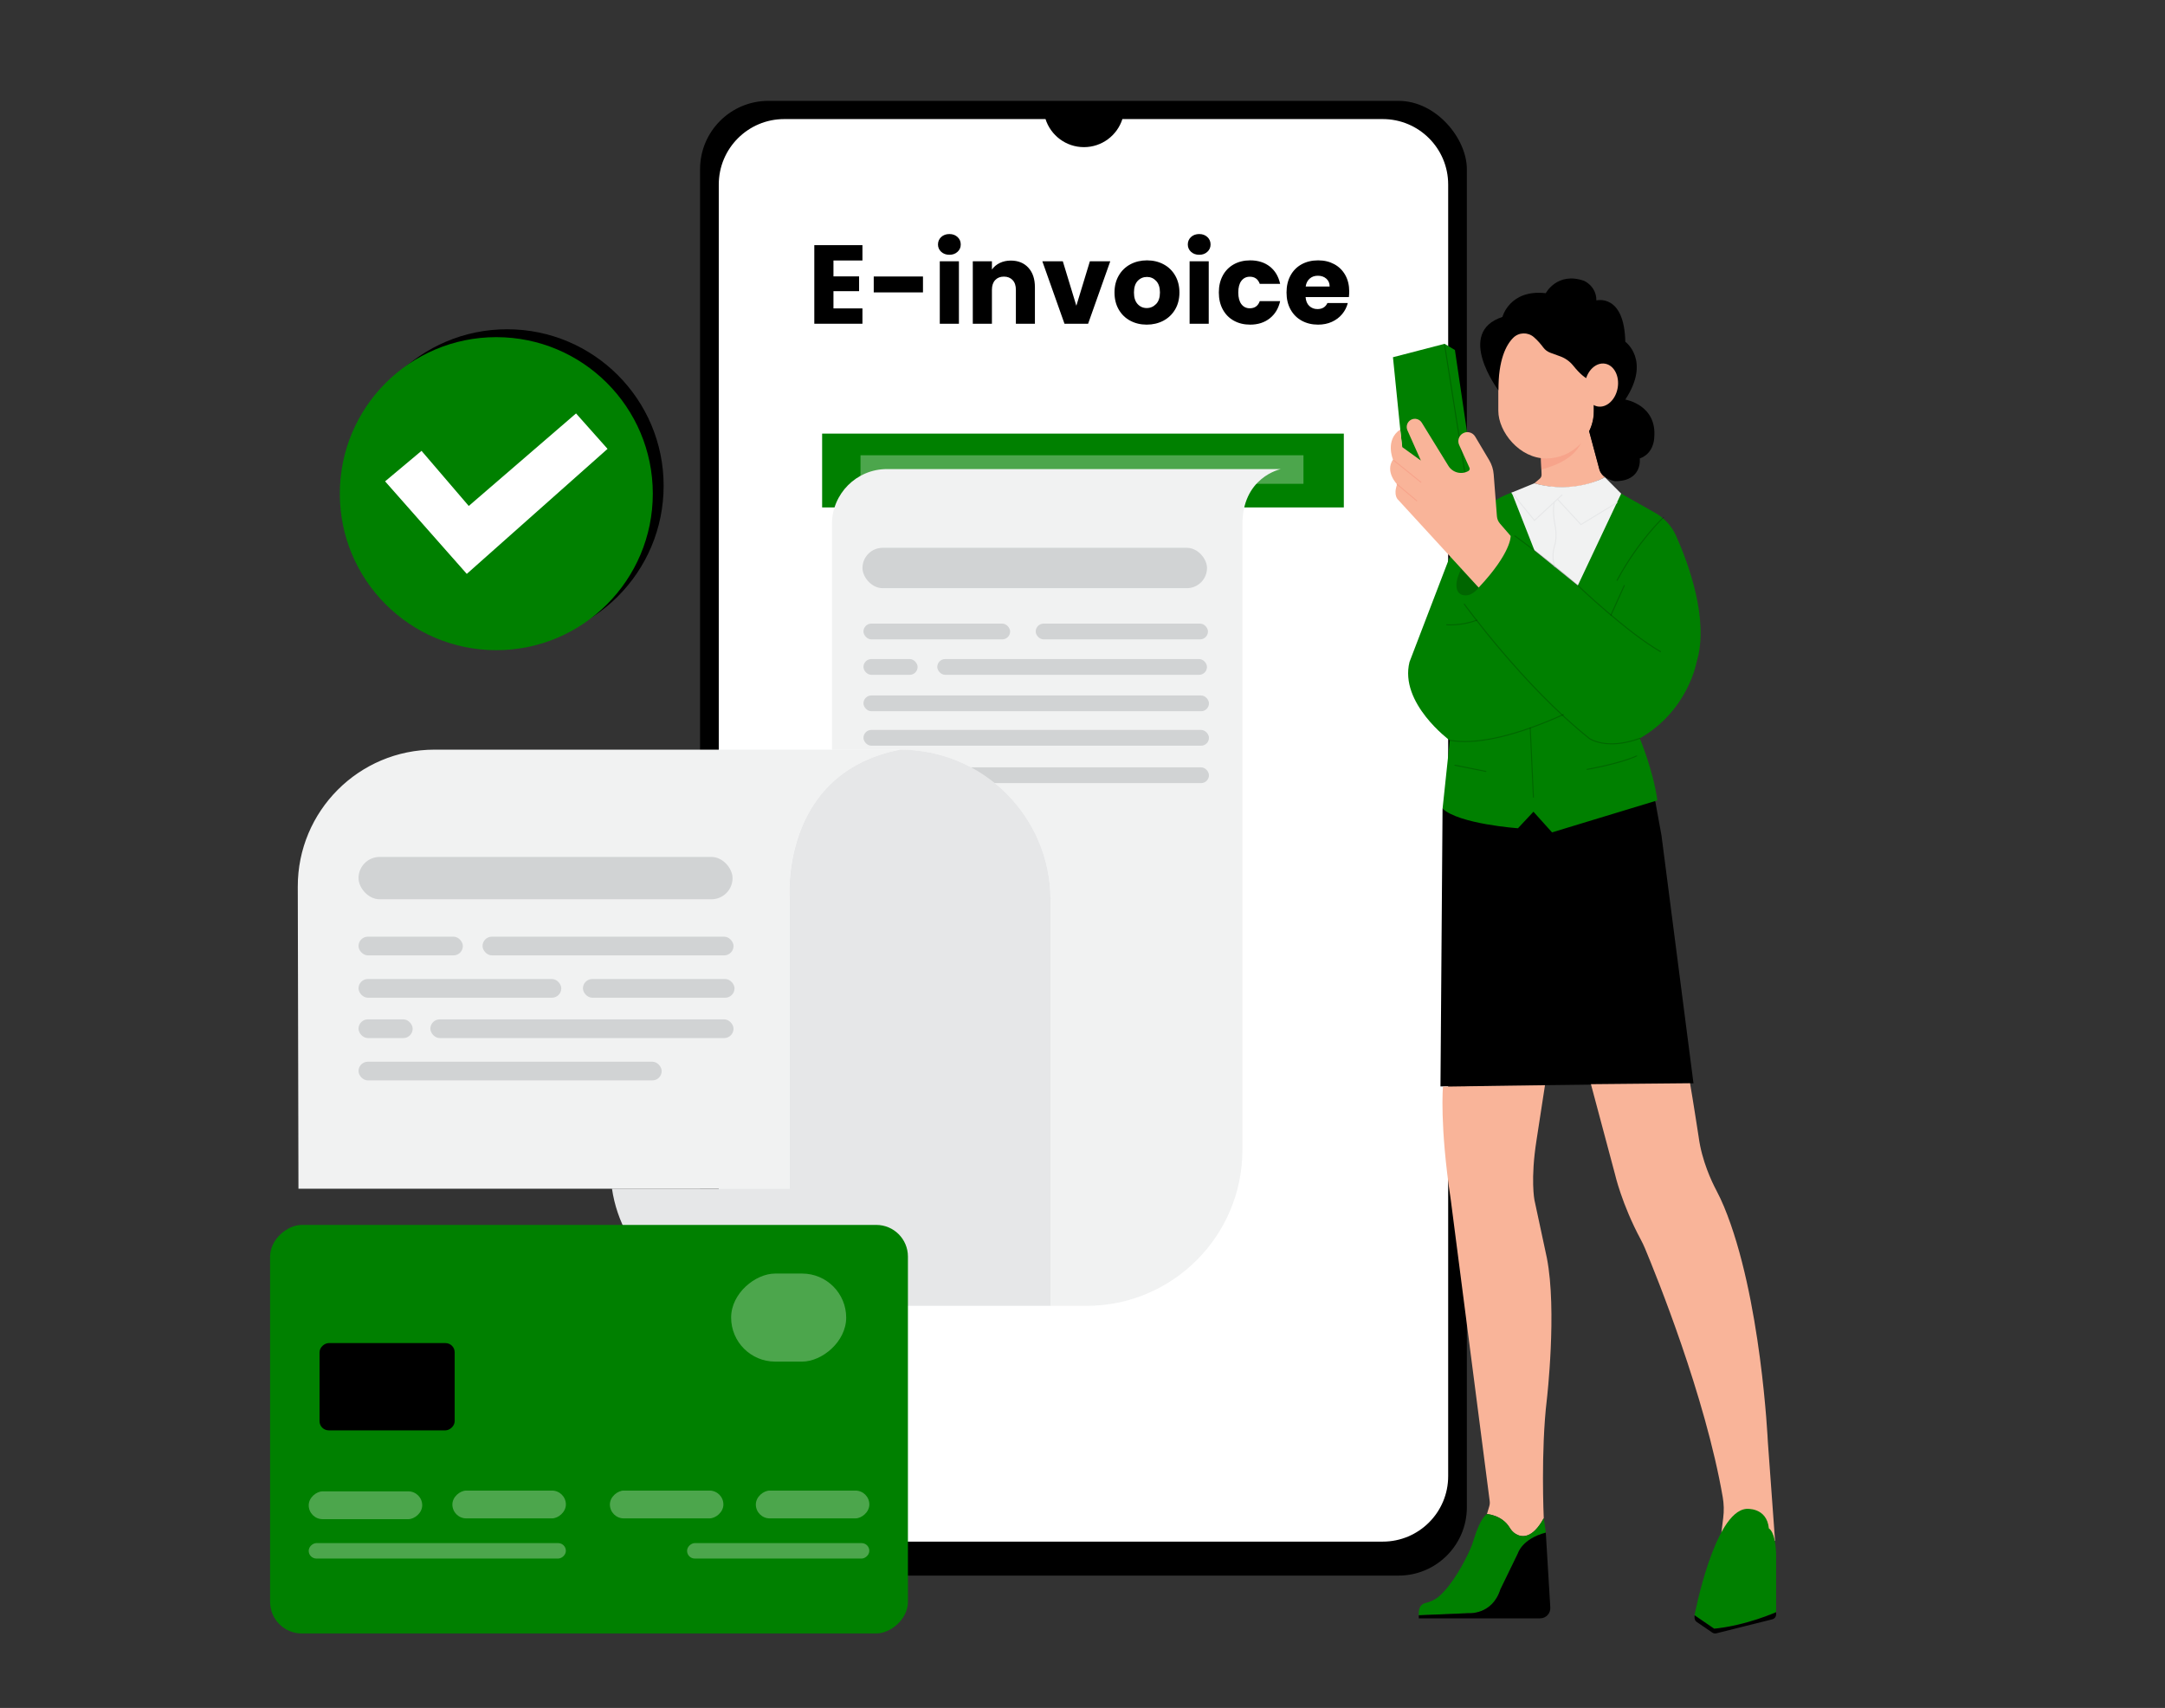 <?xml version="1.0" encoding="UTF-8"?>
<svg xmlns="http://www.w3.org/2000/svg" id="a" viewBox="0 0 865.76 682.89">
  <rect x="0" y="0" width="865.76" height="682.89" fill="#333333" stroke="none"/>
  <g>
    <rect x="279.95" y="40.33" width="306.63" height="589.64" rx="27.32" ry="27.32" fill="#000000"></rect>
    <path d="M552.93,47.61h-104.1c-2.08,6.51-8.17,11.22-15.37,11.22s-13.29-4.71-15.37-11.22h-104.49c-14.45,0-26.17,11.71-26.17,26.17V590.22c0,14.45,11.71,26.17,26.17,26.17h239.34c14.45,0,26.17-11.71,26.17-26.17V73.78c0-14.45-11.71-26.17-26.17-26.17Z" fill="#fff"></path>
    <rect x="328.76" y="173.37" width="208.62" height="29.52" fill="#008000"></rect>
    <g opacity=".3">
      <rect x="344.11" y="182.03" width="177.13" height="11.41" fill="#fff"></rect>
    </g>
    <path d="M496.83,210.37v249.36c0,34.46-27.93,62.39-62.39,62.39h-14.37v-162.31c0-33.18-26.9-60.08-60.08-60.08h-27.3v-90.19c0-12.14,9.84-21.99,21.99-21.99h157.54s-15.79,3.15-15.39,22.83Z" fill="#f1f2f2"></path>
    <rect x="344.9" y="219.03" width="137.77" height="16.14" rx="8.07" ry="8.07" fill="#d1d3d4"></rect>
    <rect x="345.29" y="249.34" width="58.65" height="6.3" rx="3.15" ry="3.15" fill="#d1d3d4"></rect>
    <rect x="345.29" y="263.51" width="21.65" height="6.3" rx="3.15" ry="3.15" fill="#d1d3d4"></rect>
    <rect x="374.81" y="263.51" width="107.85" height="6.3" rx="3.15" ry="3.15" fill="#d1d3d4"></rect>
    <rect x="345.29" y="278.07" width="138.16" height="6.3" rx="3.15" ry="3.15" fill="#d1d3d4"></rect>
    <rect x="345.29" y="291.85" width="138.16" height="6.3" rx="3.15" ry="3.15" fill="#d1d3d4"></rect>
    <rect x="345.29" y="306.81" width="138.16" height="6.3" rx="3.15" ry="3.15" fill="#d1d3d4"></rect>
    <rect x="414.17" y="249.34" width="68.88" height="6.3" rx="3.15" ry="3.15" fill="#d1d3d4"></rect>
    <circle cx="202.8" cy="194.23" r="62.58" fill="#000000"></circle>
    <circle cx="198.47" cy="197.38" r="62.58" fill="#008000"></circle>
    <polygon points="153.99 192.46 168.56 180.26 187.45 202.3 230.35 165.3 242.95 179.47 186.66 229.46 153.99 192.46" fill="#fff"></polygon>
    <path d="M315.77,359.95v115.33H119.35l-.27-120.74c-.07-30.25,24.44-54.81,54.69-54.81h186.22c-48.67,9.45-44.23,60.22-44.23,60.22Z" fill="#f1f2f2"></path>
    <path d="M420.08,359.8v162.31h-121.07c-27.58,0-50.4-20.34-54.29-46.84h71.06v-115.33s-4.44-50.78,44.23-60.22c33.18,0,60.08,26.9,60.08,60.08Z" fill="#e6e7e8"></path>
    <rect x="143.37" y="342.63" width="149.57" height="16.93" rx="8.46" ry="8.46" fill="#d1d3d4"></rect>
    <rect x="143.37" y="374.51" width="41.72" height="7.48" rx="3.74" ry="3.74" fill="#d1d3d4"></rect>
    <rect x="143.37" y="407.57" width="21.65" height="7.48" rx="3.74" ry="3.74" fill="#d1d3d4"></rect>
    <rect x="192.96" y="374.51" width="100.37" height="7.48" rx="3.74" ry="3.74" fill="#d1d3d4"></rect>
    <rect x="172.1" y="407.57" width="121.23" height="7.48" rx="3.74" ry="3.74" fill="#d1d3d4"></rect>
    <rect x="143.37" y="424.5" width="121.23" height="7.48" rx="3.74" ry="3.74" fill="#d1d3d4"></rect>
    <rect x="143.37" y="391.44" width="81.08" height="7.48" rx="3.74" ry="3.74" fill="#d1d3d4"></rect>
    <rect x="233.11" y="391.44" width="60.62" height="7.48" rx="3.74" ry="3.74" fill="#d1d3d4"></rect>
  </g>
  <g>
    <polygon points="576.86 323.3 576.03 434.39 677.21 433.15 664.41 334.04 661.93 320.41 643.76 314.63 603.29 312.98 576.86 323.3" fill="#000000"></polygon>
    <g opacity=".2">
      <path d="M671.01,427.17c-.1,0-.19-.07-.2-.18l-14.87-100.35c-.02-.11,.06-.22,.17-.23,.12-.02,.22,.06,.23,.17l14.87,100.35c.02,.11-.06,.22-.17,.23-.01,0-.02,0-.03,0Z"></path>
    </g>
    <path d="M604.53,196.93c-16.52,5.78-23.95,23.54-23.95,23.54l-16.93,44.19c-4.13,16.52,16.11,31.39,16.11,31.39l-2.89,27.26c6.61,6.19,30.15,7.85,30.15,7.85l6.19-6.61,7.43,8.26,42.12-12.8c-1.65-11.98-7.02-24.78-7.02-24.78,19.41-11.15,22.71-30.56,22.71-30.56,5.18-16.77-3.37-39.62-8.2-50.43-1.74-3.9-4.7-7.13-8.42-9.23l-13.54-7.65-14.04-.83-22.3,.83-7.43-.41Z" fill="#008000"></path>
    <path d="M641.78,190.79c-13.95,7.49-28.17,2.42-28.17,2.42l2.16-1.85c.46-.4,.71-.97,.69-1.58l-.07-2.03-.17-4.8,12.5-10.57,2.23-1.88,4.53,1.89,4.15,15.45c.12,.41,.36,1.02,.83,1.65,.47,.64,.97,1.05,1.33,1.29Z" fill="#f9b499"></path>
    <path d="M613.61,193.22l-9.09,3.72,9.09,23.13,17.34,14.04,17.34-36.75-6.52-6.55s-12.07,6.97-28.17,2.42Z" fill="#f1f2f2"></path>
    <polygon points="613.59 208.38 604.37 197.06 604.68 196.81 613.63 207.79 624.63 197.61 624.9 197.91 613.59 208.38" fill="#e6e7e8"></polygon>
    <polygon points="632.16 209.99 622.7 199.75 622.99 199.48 632.23 209.48 646.57 200.75 646.78 201.09 632.16 209.99" fill="#e6e7e8"></polygon>
    <path d="M621.59,226.71c-1.39-3.64-.54-7.23-.12-8.6,.2-.64,.33-1.17,.4-1.66,.46-3.23-.19-6.22-.2-6.25-1.23-6.17-.36-9.43-.32-9.57l.39,.11s-.88,3.31,.33,9.38c0,.03,.67,3.08,.2,6.39-.07,.52-.2,1.06-.41,1.72-.42,1.33-1.23,4.82,.11,8.34l-.38,.14Z" fill="#e6e7e8"></path>
    <g opacity=".2">
      <path d="M584.29,227.49l7.02,7.43s-2.85,4.12-6.62,2.92c-1.12-.36-1.94-1.35-2.14-2.51-.3-1.73-.28-3.55,1.74-7.84Z"></path>
    </g>
    <polygon points="557.03 142.83 561.16 183.72 586.77 195.28 589.25 190.33 581.81 139.94 577.68 137.47 557.03 142.83" fill="#008000"></polygon>
    <g opacity=".2">
      <path d="M586.77,195.49c-.1,0-.19-.07-.2-.17l-9.08-57.4c-.02-.11,.06-.22,.17-.24,.11-.02,.22,.06,.24,.17l9.08,57.4c.02,.11-.06,.22-.17,.24-.01,0-.02,0-.03,0Z"></path>
    </g>
    <path d="M618.57,559.52c-2.48,20.65-1.24,47.49-1.24,47.49-4.56,8.32-8.78,7.74-11.17,6.32-1.02-.61-1.84-1.49-2.44-2.51-3.06-5.09-9.1-5.47-9.1-5.47l.92-3.08c.21-.69,.27-1.42,.17-2.13l-15.55-120.33c-4.54-30.15-3.13-45.34-3.13-45.34l40.79-.57-3.38,21.96c-2.48,15.69-.83,23.95-.83,23.95l4.96,23.13c4.13,21.06,0,56.58,0,56.58Z" fill="#f9b499"></path>
    <path d="M618.15,612.8c-9.5,2.48-11.15,8.26-11.15,8.26l-7.02,14.45c-3.3,10.32-12.8,9.5-12.8,9.5l-19.82,.83c-.25-3.51,1.33-4.58,2.6-4.89,2.02-.48,3.94-1.32,5.5-2.69,5.56-4.88,10.13-13.79,12.2-18.24,.69-1.48,1.25-3.02,1.72-4.58,2.7-8.98,5.24-10.07,5.24-10.07,0,0,6.05,.38,9.1,5.47,.61,1.02,1.42,1.9,2.44,2.51,2.39,1.42,6.6,2,11.17-6.32l.83,5.78Z" fill="#008000"></path>
    <path d="M615.88,647.07h-48.52v-1.24l19.82-.83s9.5,.83,12.8-9.5l7.02-14.45s1.65-5.78,11.15-8.26l1.8,29.95c.14,2.35-1.72,4.33-4.08,4.33Z" fill="#000000"></path>
    <path d="M636.2,433.5l9.62,36s2.69,11.93,10.31,26.12c.63,1.17,1.2,2.37,1.71,3.59,4.37,10.46,24.08,58.98,31.06,99.38,.47,2.73,.55,5.51,.2,8.26l-.74,5.95,21.47,3.3-2.89-39.65s-2.63-58.15-17.53-94c-.94-2.26-1.99-4.48-3.13-6.64-1.75-3.31-5.73-11.64-7-21.19,0,0-2.36-15.34-3.45-21.5l-39.62,.37Z" fill="#f9b499"></path>
    <path d="M710.25,621.06v23.54s-11.98,5.37-24.78,6.61l-7.85-5.37s7.85-41.3,20.65-42.54c0,0,8.26-.83,9.09,7.85,0,0,2.48,.83,2.89,9.91Z" fill="#008000"></path>
    <path d="M710.25,644.6v.9c0,.93-.63,1.74-1.53,1.96l-22.36,5.59c-.56,.14-1.16,.03-1.63-.29l-6.22-4.25c-.55-.38-.88-1-.88-1.67v-1l7.85,5.37c12.8-1.24,24.78-6.61,24.78-6.61Z" fill="#000000"></path>
    <path d="M632.4,176.9c-3.73,7.81-13.3,9.91-16,10.85l-.17-4.8,12.5-10.57,3.67,4.52Z" fill="#f7a48b"></path>
    <rect x="599.16" y="126.32" width="38.2" height="56.99" rx="19.1" ry="19.1" fill="#f9b499"></rect>
    <path d="M599.19,156.04s-17.38-23.12,1.61-29.31c0,0,2.89-11.15,17.34-9.5,0,0,4.54-8.67,15.28-4.96,0,0,4.96,2.06,4.96,7.85,0,0,11.15-2.89,11.56,16.52,0,0,10.32,7.43,0,23.13,0,0,12.8,2.06,11.56,15.28,0,0,0,6.19-5.78,8.26,0,0,1.24,9.09-9.91,9.09,0,0-4.96-.83-6.19-4.54l-4.15-15.45s2.08-3.75,1.88-8.19v-12.25s-2.54,1.33-8.22-5.76c-1.36-1.69-3.15-2.98-5.18-3.72l-3.95-1.44c-1.15-.42-2.15-1.16-2.87-2.14-.86-1.16-2.2-2.79-3.78-4.14-2.41-2.06-6-1.94-8.24,.3-2.81,2.81-5.94,8.7-5.92,20.99Z" fill="#000000"></path>
    <ellipse cx="640.39" cy="153.97" rx="8.68" ry="6.61" transform="translate(380.71 759.26) rotate(-80.3)" fill="#f9b499"></ellipse>
    <path d="M591.31,234.93l-32.21-35.1s-2.06-1.65-.41-6.19c0,0-4.96-4.96-1.65-9.91,0,0-3.3-7.85,2.89-11.98l.83,7.02,7.43,5.37-5.38-12.1c-.69-1.56-.07-3.39,1.43-4.2h0c1.52-.82,3.41-.31,4.32,1.16l10.65,17.28c1.68,2.72,5.22,3.62,7.99,2.04h0c.45-.26,.64-.82,.42-1.3l-4.12-9.12c-.74-1.64-.17-3.57,1.34-4.54h0c1.72-1.11,4.02-.57,5.07,1.2l5.6,9.42c1.03,1.73,1.65,3.68,1.8,5.69l1.29,16.72c.08,1.1,.52,2.15,1.25,2.99l4.25,4.91s.41,6.61-12.8,20.65Z" fill="#f9b499"></path>
    <path d="M568.18,193.01s-.09-.02-.13-.05l-10.74-8.67c-.09-.07-.1-.2-.03-.29,.07-.09,.2-.1,.29-.03l10.74,8.67c.09,.07,.1,.2,.03,.29-.04,.05-.1,.08-.16,.08Z" fill="#f7a48b"></path>
    <path d="M566.53,200.44s-.09-.02-.13-.05l-7.85-6.61c-.09-.07-.1-.2-.03-.29,.07-.09,.21-.1,.29-.02l7.85,6.61c.09,.07,.1,.2,.03,.29-.04,.05-.1,.07-.16,.07Z" fill="#f7a48b"></path>
    <g opacity=".2">
      <path d="M663.99,260.74s-.07,0-.1-.03c-13.49-7.77-32.88-26.27-33.08-26.46-15.5-13.05-25.07-19.74-25.17-19.8-.09-.06-.12-.19-.05-.29,.07-.09,.19-.12,.29-.05,.09,.07,9.69,6.76,25.21,19.83,.2,.19,19.56,18.67,33.01,26.41,.1,.06,.13,.18,.08,.28-.04,.07-.11,.1-.18,.1Z"></path>
    </g>
    <g opacity=".2">
      <path d="M644.18,246.17s-.06,0-.08-.02c-.1-.05-.15-.17-.1-.27l5.36-11.86c.05-.1,.17-.15,.27-.1,.1,.05,.15,.17,.1,.27l-5.36,11.86c-.04,.08-.11,.12-.19,.12Z"></path>
    </g>
    <g opacity=".2">
      <path d="M646.65,232.24s-.07,0-.1-.02c-.1-.05-.14-.18-.08-.28,8.59-15.95,18.53-25.15,18.63-25.25,.08-.08,.21-.07,.29,.01,.08,.08,.07,.21-.01,.29-.1,.09-9.99,9.25-18.54,25.14-.04,.07-.11,.11-.18,.11Z"></path>
    </g>
    <g opacity=".2">
      <path d="M585.87,296.7c-1.85,0-3.64-.12-5.34-.39-.3-.05-.6-.09-.68-.08-.08,.04-.18,.03-.25-.04-.08-.08-.08-.21,0-.29,.13-.13,.32-.1,.99,0,13.18,2.05,31.47-4.51,44.5-10.37,.1-.05,.23,0,.27,.1,.05,.1,0,.23-.1,.27-11.4,5.13-26.83,10.79-39.39,10.79Zm-6.04-.47h0Zm.06-.04s0,0,0,0t0,0Z"></path>
    </g>
    <g opacity=".2">
      <path d="M644.48,297.61c-6.03,0-9.06-2.19-9.1-2.23-26.15-20.84-49.78-53.4-50.01-53.73-.07-.09-.05-.22,.05-.29,.09-.07,.22-.05,.29,.05,.24,.33,23.83,32.84,49.93,53.65,.06,.04,6.69,4.82,20.04-.03,.11-.04,.22,.02,.26,.12,.04,.11-.02,.23-.12,.26-4.53,1.65-8.31,2.2-11.33,2.2Z"></path>
    </g>
    <g opacity=".2">
      <path d="M580.01,250.06c-.95,0-1.5-.05-1.52-.05-.11-.01-.2-.11-.18-.23s.1-.19,.23-.18c.05,0,5.43,.52,11.9-1.78,.11-.04,.22,.02,.26,.12,.04,.11-.02,.23-.12,.26-4.5,1.6-8.48,1.85-10.56,1.85Z"></path>
    </g>
    <g opacity=".2">
      <path d="M613.2,318.97c-.11,0-.2-.09-.21-.2l-1.27-27.69c0-.11,.08-.21,.2-.22,0,0,0,0,0,0,.11,0,.2,.09,.21,.2l1.27,27.69c0,.11-.08,.21-.2,.22,0,0,0,0,0,0Z"></path>
    </g>
    <g opacity=".2">
      <path d="M634.67,307.82c-.1,0-.19-.07-.2-.17-.02-.11,.06-.22,.17-.24,.12-.02,12.45-2.1,19.77-5.35,.1-.05,.23,0,.27,.1s0,.23-.1,.27c-7.37,3.28-19.75,5.36-19.87,5.38-.01,0-.02,0-.03,0Z"></path>
    </g>
    <g opacity=".2">
      <path d="M594.2,308.64s-.03,0-.04,0l-12.39-2.48c-.11-.02-.18-.13-.16-.24s.13-.18,.24-.16l12.39,2.48c.11,.02,.18,.13,.16,.24-.02,.1-.11,.17-.2,.17Z"></path>
    </g>
  </g>
  <g>
    <rect x="153.87" y="443.9" width="163.35" height="255.06" rx="12.65" ry="12.65" transform="translate(-335.89 806.98) rotate(-90)" fill="#008000"></rect>
    <g opacity=".3">
      <rect x="171.78" y="568.65" width="6.18" height="102.83" rx="3.07" ry="3.07" transform="translate(-445.2 794.94) rotate(-90)" fill="#fff"></rect>
    </g>
    <g opacity=".3">
      <rect x="308.11" y="583.63" width="6.18" height="72.87" rx="3.07" ry="3.07" transform="translate(-308.87 931.27) rotate(-90)" fill="#fff"></rect>
    </g>
    <g opacity=".3">
      <rect x="140.59" y="579.15" width="11.12" height="45.39" rx="5.56" ry="5.56" transform="translate(-455.7 748) rotate(-90)" fill="#fff"></rect>
    </g>
    <g opacity=".3">
      <rect x="198.03" y="578.85" width="11.12" height="45.39" rx="5.56" ry="5.56" transform="translate(-397.95 805.13) rotate(-90)" fill="#fff"></rect>
    </g>
    <g opacity=".3">
      <rect x="261.02" y="578.85" width="11.12" height="45.39" rx="5.56" ry="5.56" transform="translate(-334.96 868.12) rotate(-90)" fill="#fff"></rect>
    </g>
    <g opacity=".3">
      <rect x="319.38" y="578.85" width="11.12" height="45.39" rx="5.56" ry="5.56" transform="translate(-276.6 926.48) rotate(-90)" fill="#fff"></rect>
    </g>
    <rect x="137.35" y="527.43" width="34.89" height="54.04" rx="3.68" ry="3.68" transform="translate(-399.65 709.25) rotate(-90)" fill="#000000"></rect>
    <g opacity=".3">
      <rect x="297.77" y="503.81" width="35.2" height="46.01" rx="17.6" ry="17.6" transform="translate(-211.44 842.18) rotate(-90)" fill="#fff"></rect>
    </g>
  </g>
  <g>
    <path d="M333.29,104.15v6.36h10.25v5.91h-10.25v6.89h11.59v6.13h-19.25v-31.42h19.25v6.13h-11.59Z" fill="#000000"></path>
    <path d="M369.09,110.55v6.36h-19.69v-6.36h19.69Z" fill="#000000"></path>
    <path d="M376.37,100.68c-.85-.79-1.28-1.77-1.28-2.93s.43-2.19,1.28-2.98c.85-.79,1.95-1.19,3.29-1.19s2.39,.4,3.25,1.19c.85,.79,1.28,1.78,1.28,2.98s-.43,2.14-1.28,2.93c-.85,.79-1.93,1.19-3.25,1.19s-2.44-.4-3.29-1.19Zm7.09,3.78v24.98h-7.65v-24.98h7.65Z" fill="#000000"></path>
    <path d="M411.23,107.04c1.75,1.9,2.62,4.5,2.62,7.81v14.59h-7.61v-13.56c0-1.67-.43-2.97-1.3-3.89-.87-.92-2.03-1.39-3.49-1.39s-2.63,.46-3.49,1.39c-.87,.93-1.3,2.22-1.3,3.89v13.56h-7.65v-24.98h7.65v3.31c.78-1.1,1.82-1.98,3.13-2.62,1.31-.64,2.79-.96,4.43-.96,2.92,0,5.26,.95,7.01,2.84Z" fill="#000000"></path>
    <path d="M430.41,122.28l5.42-17.81h8.15l-8.86,24.98h-9.44l-8.86-24.98h8.19l5.42,17.81Z" fill="#000000"></path>
    <path d="M451.97,128.23c-1.95-1.04-3.49-2.54-4.61-4.48-1.12-1.94-1.68-4.21-1.68-6.8s.57-4.83,1.7-6.78c1.13-1.95,2.69-3.45,4.66-4.5,1.97-1.04,4.18-1.57,6.62-1.57s4.66,.52,6.62,1.57c1.97,1.04,3.52,2.54,4.66,4.5,1.13,1.95,1.7,4.22,1.7,6.78s-.57,4.83-1.72,6.78c-1.15,1.95-2.72,3.45-4.7,4.5-1.98,1.04-4.2,1.57-6.65,1.57s-4.65-.52-6.6-1.57Zm10.34-6.67c1.03-1.07,1.54-2.61,1.54-4.61s-.5-3.54-1.5-4.61c-1-1.07-2.23-1.61-3.69-1.61s-2.73,.53-3.72,1.59c-.98,1.06-1.48,2.6-1.48,4.63s.48,3.54,1.45,4.61c.97,1.07,2.19,1.61,3.65,1.61s2.71-.54,3.74-1.61Z" fill="#000000"></path>
    <path d="M476.27,100.68c-.85-.79-1.28-1.77-1.28-2.93s.43-2.19,1.28-2.98c.85-.79,1.95-1.19,3.29-1.19s2.39,.4,3.25,1.19c.85,.79,1.28,1.78,1.28,2.98s-.43,2.14-1.28,2.93c-.85,.79-1.93,1.19-3.25,1.19s-2.44-.4-3.29-1.19Zm7.09,3.78v24.98h-7.65v-24.98h7.65Z" fill="#000000"></path>
    <path d="M488.98,110.15c1.06-1.94,2.54-3.43,4.43-4.48,1.89-1.04,4.07-1.57,6.51-1.57,3.13,0,5.75,.82,7.86,2.46,2.1,1.64,3.48,3.95,4.14,6.94h-8.15c-.69-1.91-2.01-2.86-3.98-2.86-1.4,0-2.52,.54-3.36,1.63-.84,1.09-1.25,2.65-1.25,4.68s.42,3.59,1.25,4.68c.84,1.09,1.95,1.63,3.36,1.63,1.97,0,3.3-.95,3.98-2.86h8.15c-.66,2.92-2.04,5.22-4.16,6.89-2.12,1.67-4.73,2.51-7.83,2.51-2.45,0-4.62-.52-6.51-1.57-1.9-1.04-3.37-2.54-4.43-4.48-1.06-1.94-1.59-4.21-1.59-6.8s.53-4.86,1.59-6.8Z" fill="#000000"></path>
    <path d="M539.41,118.79h-17.32c.12,1.55,.62,2.74,1.5,3.56,.88,.82,1.96,1.23,3.25,1.23,1.91,0,3.24-.81,3.98-2.42h8.15c-.42,1.64-1.17,3.12-2.26,4.43-1.09,1.31-2.45,2.34-4.1,3.09-1.64,.75-3.48,1.12-5.51,1.12-2.45,0-4.63-.52-6.54-1.57-1.91-1.04-3.4-2.54-4.48-4.48-1.07-1.94-1.61-4.21-1.61-6.8s.53-4.86,1.59-6.8c1.06-1.94,2.54-3.43,4.45-4.48,1.91-1.04,4.1-1.57,6.58-1.57s4.57,.51,6.45,1.52c1.88,1.01,3.35,2.46,4.41,4.34,1.06,1.88,1.59,4.07,1.59,6.58,0,.72-.04,1.46-.13,2.24Zm-7.7-4.25c0-1.31-.45-2.36-1.34-3.13-.9-.78-2.01-1.16-3.36-1.16s-2.37,.37-3.25,1.12c-.88,.75-1.43,1.81-1.63,3.18h9.58Z" fill="#000000"></path>
  </g>
</svg>
